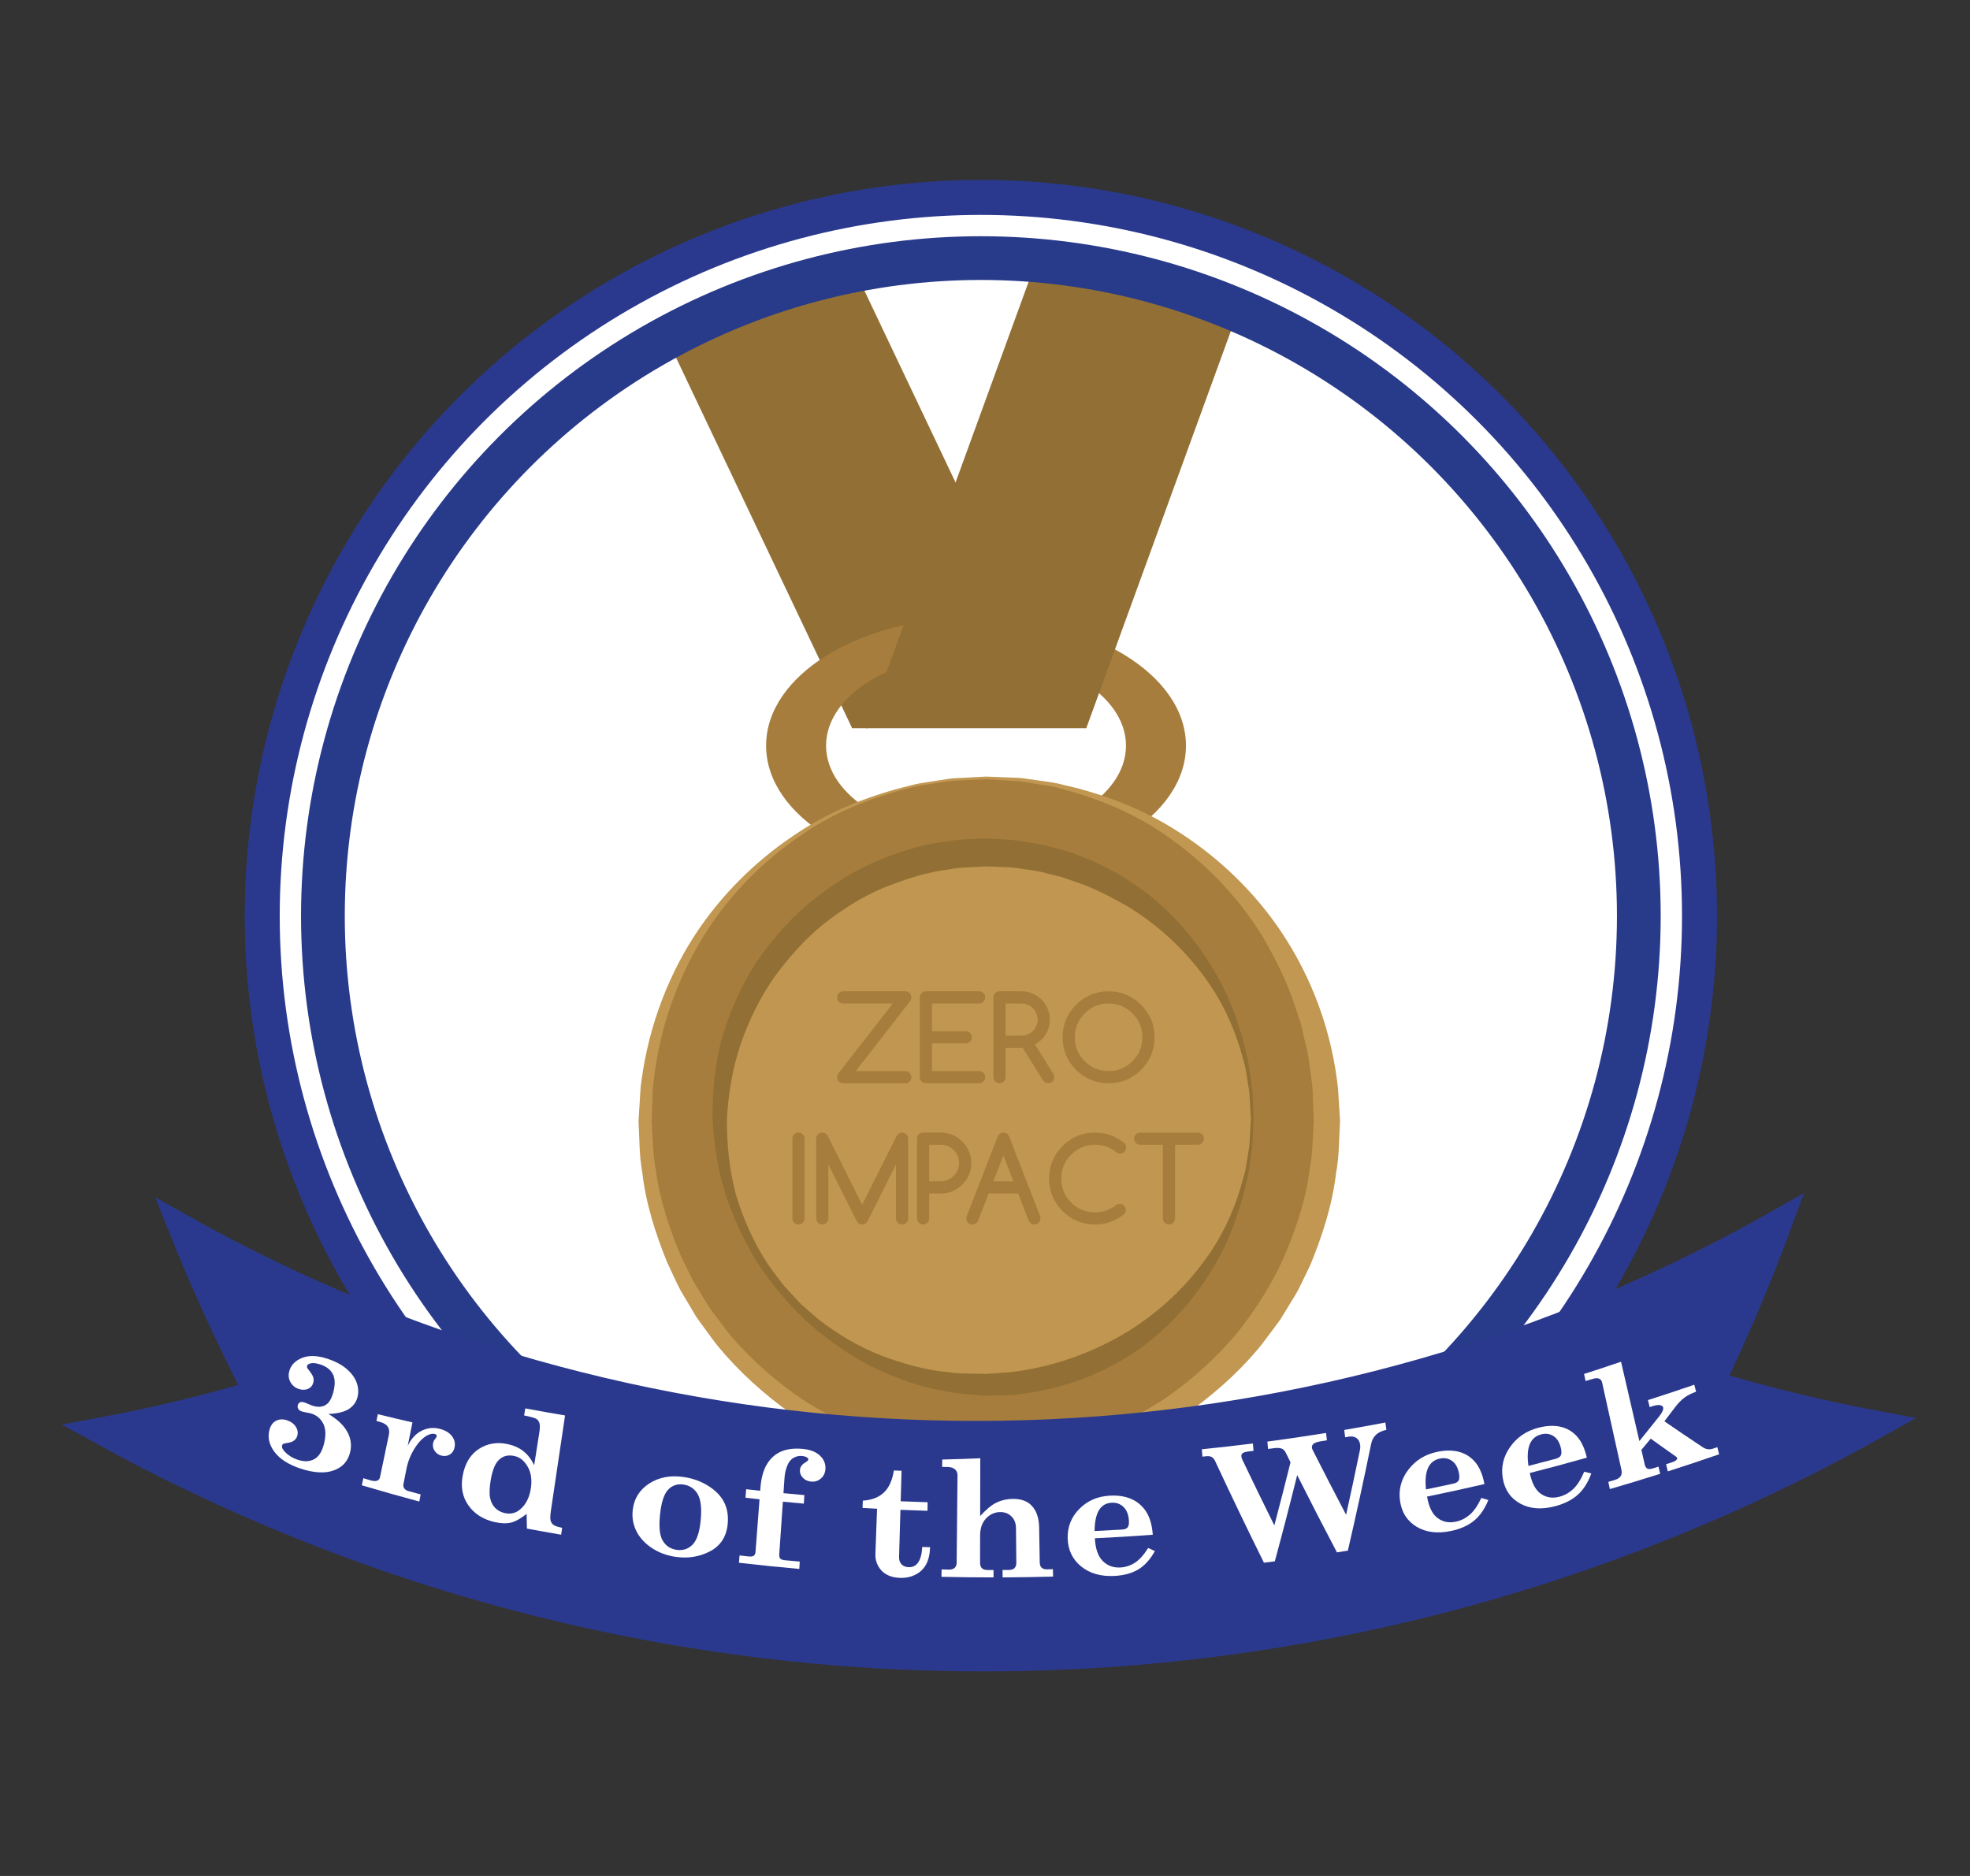 <?xml version="1.0" encoding="utf-8"?>
<!-- Generator: Adobe Illustrator 16.0.4, SVG Export Plug-In . SVG Version: 6.00 Build 0)  -->
<!DOCTYPE svg PUBLIC "-//W3C//DTD SVG 1.1//EN" "http://www.w3.org/Graphics/SVG/1.1/DTD/svg11.dtd">
<svg version="1.1" id="Livello_1" xmlns="http://www.w3.org/2000/svg" xmlns:xlink="http://www.w3.org/1999/xlink" x="0px" y="0px"
	 width="225.205px" height="214.48px" viewBox="0 0 225.205 214.48" enable-background="new 0 0 225.205 214.48"
	 xml:space="preserve">
<rect x="0" y="0" width="225.205" height="214.48" fill="#333333" stroke="none"/>
<circle fill="#FFFFFF" stroke="#2A398D" stroke-width="4" stroke-miterlimit="10" cx="112.13" cy="104.723" r="82.153"/>
<path fill="#926F34" d="M98.593,32.76c-7.637,1.504-14.855,4.161-21.472,7.785l20.294,42.714h1.809l10.134-27.842L98.593,32.76z"/>
<polygon fill="none" points="109.357,54.832 99.224,82.674 122.584,82.674 "/>
<path fill="#A67D3C" d="M111.577,95.731c-9.469,0-17.142-4.691-17.142-10.481s7.673-10.481,17.142-10.481
	s17.142,4.691,17.142,10.481S121.046,95.731,111.577,95.731z M111.577,70.575c-13.251,0-23.999,6.572-23.999,14.675
	c0,8.104,10.748,14.675,23.999,14.675c13.252,0,23.999-6.571,23.999-14.675C135.576,77.147,124.829,70.575,111.577,70.575z"/>
<g>
	<path fill="#A67D3C" d="M112.716,88.938c-21.521,0-38.973,17.571-38.973,39.238s17.452,39.238,38.973,39.238
		c21.52,0,38.974-17.571,38.974-39.238S134.235,88.938,112.716,88.938z M112.716,156.204c-15.377,0-27.838-12.549-27.838-28.028
		c0-15.481,12.461-28.028,27.838-28.028s27.838,12.547,27.838,28.028C140.554,143.655,128.093,156.204,112.716,156.204z"/>
	<g>
		<path fill="#C19751" d="M112.724,89.087c0,0-0.958,0.046-2.756,0.132c-0.447,0.034-0.955,0.019-1.499,0.1
			c-0.544,0.082-1.137,0.172-1.779,0.269c-0.639,0.109-1.336,0.175-2.062,0.338c-0.721,0.188-1.487,0.389-2.297,0.601
			c-3.197,0.929-7.064,2.378-10.887,5.059c-3.833,2.615-7.735,6.273-10.794,11.092c-3.037,4.809-5.27,10.696-5.952,17.149
			c-0.114,0.802-0.083,1.623-0.133,2.441c-0.007,0.808-0.116,1.671-0.041,2.446c0.118,1.681,0.118,3.432,0.46,5.061
			c0.417,3.328,1.525,6.682,2.893,9.9c0.385,0.791,0.772,1.584,1.161,2.381c0.388,0.797,0.909,1.525,1.358,2.295l0.701,1.143
			c0.25,0.371,0.535,0.72,0.801,1.081c0.55,0.71,1.064,1.451,1.645,2.143c2.35,2.752,5.115,5.176,8.148,7.256
			c3.085,2.013,6.478,3.558,10.016,4.677c3.543,1.044,7.349,1.504,10.947,1.567c3.927-0.134,7.438-0.652,11.013-1.75
			c3.501-1.175,6.84-2.767,9.859-4.811c2.97-2.11,5.65-4.557,7.934-7.294c2.196-2.8,4.107-5.78,5.459-8.967
			c1.332-3.176,2.406-6.438,2.808-9.749c0.333-1.637,0.318-3.293,0.431-4.917l0.03-0.536l-0.023-0.631l-0.047-1.257
			c-0.049-0.823-0.021-1.692-0.133-2.461c-0.108-0.772-0.215-1.539-0.322-2.3c-0.059-0.381-0.088-0.762-0.17-1.141l-0.269-1.132
			c-0.174-0.754-0.348-1.502-0.52-2.244c-0.22-0.729-0.482-1.439-0.717-2.152c-0.94-2.855-2.279-5.455-3.696-7.875
			c-2.954-4.782-6.746-8.462-10.497-11.125c-3.742-2.726-7.563-4.231-10.733-5.207c-0.804-0.224-1.565-0.435-2.281-0.634
			c-0.722-0.174-1.417-0.248-2.055-0.365c-0.64-0.105-1.232-0.203-1.775-0.293c-0.543-0.089-1.046-0.079-1.491-0.119
			c-1.789-0.11-2.743-0.169-2.743-0.169L112.724,89.087z M112.716,88.787c0,0,0.963,0.039,2.768,0.111
			c0.451,0.031,0.959,0.011,1.509,0.089c0.55,0.079,1.151,0.165,1.8,0.257c0.646,0.105,1.353,0.166,2.087,0.326
			c0.732,0.176,1.51,0.363,2.332,0.561c3.247,0.881,7.197,2.239,11.215,4.791c4.011,2.518,8.173,6.098,11.581,10.941
			c3.39,4.857,5.975,10.864,6.858,17.789c0.139,0.86,0.128,1.662,0.201,2.504l0.079,1.255l0.04,0.631
			c-0.001-0.041,0.007,0.144,0.004,0.155l-0.003,0.082l-0.008,0.164l-0.015,0.328c-0.101,1.752-0.083,3.538-0.422,5.31
			c-0.414,3.579-1.538,7.121-2.96,10.571c-0.408,0.842-0.817,1.687-1.228,2.535c-0.413,0.848-0.96,1.625-1.438,2.444l-0.745,1.217
			c-0.265,0.396-0.565,0.767-0.848,1.152c-0.582,0.757-1.131,1.546-1.747,2.282c-2.487,2.938-5.44,5.51-8.672,7.717
			c-3.286,2.139-6.9,3.782-10.671,4.965c-3.762,1.106-7.907,1.605-11.655,1.647l-3.022-0.169c-0.99-0.018-1.964-0.195-2.938-0.354
			l-1.461-0.236l-0.73-0.119l-0.715-0.189l-2.854-0.762c-3.734-1.237-7.294-2.927-10.515-5.098
			c-3.168-2.237-6.036-4.831-8.458-7.755c-0.599-0.734-1.13-1.52-1.694-2.272c-0.273-0.383-0.565-0.752-0.821-1.145l-0.718-1.208
			c-0.46-0.813-0.991-1.584-1.386-2.423c-0.395-0.84-0.787-1.676-1.178-2.508c-1.386-3.407-2.476-6.856-2.874-10.419
			c-0.331-1.781-0.298-3.471-0.394-5.166c-0.006-0.229-0.023-0.384-0.022-0.672l0.04-0.643l0.08-1.279
			c0.071-0.847,0.064-1.696,0.201-2.524c0.87-6.665,3.318-12.68,6.6-17.481c3.302-4.809,7.353-8.411,11.282-10.976
			c3.938-2.598,7.841-4.012,11.062-4.94c0.816-0.209,1.588-0.407,2.315-0.594c0.73-0.17,1.435-0.24,2.08-0.354
			c0.648-0.102,1.247-0.195,1.796-0.281s1.053-0.072,1.501-0.109c1.796-0.097,2.754-0.147,2.754-0.147L112.716,88.787z"/>
		<path fill="#C19751" d="M112.708,156.354c0,0-0.684-0.037-1.967-0.107c-0.321-0.027-0.68-0.018-1.073-0.079
			c-0.393-0.062-0.822-0.13-1.286-0.202c-0.461-0.082-0.966-0.134-1.488-0.255c-0.52-0.134-1.072-0.274-1.656-0.424
			c-2.305-0.663-5.098-1.667-7.928-3.511c-2.821-1.825-5.736-4.39-8.129-7.824c-2.379-3.43-4.158-7.744-4.806-12.535
			c-0.101-0.596-0.099-1.206-0.153-1.815c-0.021-0.623-0.127-1.199-0.078-1.873c0.065-1.214,0.037-2.412,0.271-3.706
			c0.281-2.578,1.057-5.057,2.049-7.517c1.026-2.449,2.479-4.745,4.159-6.899c1.74-2.114,3.804-3.991,6.086-5.611
			c2.32-1.573,4.887-2.801,7.583-3.701c1.371-0.371,2.739-0.781,4.159-0.955c0.704-0.117,1.408-0.246,2.123-0.262l2.201-0.127
			c2.651,0.018,5.703,0.37,8.417,1.161c2.732,0.845,5.354,2.026,7.739,3.567c2.346,1.59,4.495,3.444,6.3,5.573
			c1.75,2.165,3.277,4.484,4.367,6.976c1.028,2.503,1.838,5.073,2.135,7.668c0.243,1.285,0.229,2.579,0.3,3.849l0.01,0.238
			l0.005,0.119l0.003,0.06l-0.004,0.133l-0.031,0.449l-0.061,0.896c-0.055,0.604-0.05,1.168-0.152,1.795
			c-0.661,5.051-2.576,9.358-5.063,12.844c-2.499,3.469-5.524,6.013-8.426,7.789c-2.91,1.798-5.75,2.747-8.081,3.362
			c-0.59,0.138-1.147,0.268-1.673,0.39c-0.526,0.112-1.032,0.154-1.496,0.228c-0.465,0.064-0.895,0.124-1.289,0.178
			c-0.394,0.055-0.758,0.039-1.081,0.06c-1.292,0.046-1.98,0.071-1.98,0.071L112.708,156.354z M112.716,156.054
			c0,0,0.68-0.044,1.956-0.129c0.317-0.029,0.676-0.024,1.063-0.089c0.386-0.065,0.809-0.137,1.265-0.215
			c0.454-0.085,0.949-0.141,1.463-0.266c0.509-0.146,1.05-0.301,1.622-0.464c2.254-0.71,4.965-1.806,7.599-3.778
			c2.642-1.923,5.298-4.565,7.343-7.974c0.982-1.723,1.897-3.571,2.543-5.59c0.161-0.504,0.341-1.006,0.491-1.521
			c0.116-0.524,0.233-1.053,0.351-1.585c0.296-1.063,0.337-2.124,0.514-3.201c0.076-0.537,0.054-1.167,0.086-1.752l0.029-0.898
			l0.014-0.451c0.002-0.086,0,0.054-0.001,0.02l-0.003-0.053l-0.006-0.107l-0.012-0.214c-0.082-1.143-0.072-2.307-0.309-3.457
			c-0.285-2.327-1.045-4.617-1.983-6.848c-0.945-2.24-2.282-4.338-3.82-6.31c-1.603-1.927-3.478-3.657-5.562-5.149
			c-2.119-1.447-4.464-2.576-6.927-3.414c-2.526-0.782-4.944-1.154-7.775-1.264c-2.502,0.038-5.214,0.353-7.709,1.081
			c-2.5,0.782-4.899,1.865-7.083,3.28c-2.148,1.463-4.108,3.17-5.776,5.111c-1.608,1.982-3.019,4.104-4.029,6.386
			c-0.974,2.273-1.768,4.655-2.068,6.999c-0.246,1.142-0.25,2.401-0.338,3.6c-0.055,0.534,0.019,1.157,0.021,1.727
			c0.032,0.58,0.007,1.163,0.085,1.732c0.46,4.579,2.024,8.768,4.157,12.203c2.15,3.443,4.917,6.064,7.641,7.94
			c2.714,1.926,5.472,2.967,7.752,3.63c0.578,0.15,1.124,0.294,1.639,0.429c0.518,0.116,1.015,0.162,1.47,0.239
			c0.458,0.068,0.88,0.132,1.268,0.189s0.751,0.046,1.07,0.07c1.284,0.06,1.969,0.092,1.969,0.092L112.716,156.054z"/>
	</g>
</g>
<g>
	<circle fill="#C19650" cx="112.716" cy="127.896" r="30.438"/>
	<path fill="#926F34" d="M143.303,127.903c0,0-0.032,0.746-0.092,2.146c-0.024,0.35-0.011,0.74-0.071,1.17
		c-0.062,0.43-0.13,0.898-0.203,1.404c-0.085,0.505-0.129,1.058-0.238,1.634c-0.132,0.571-0.271,1.179-0.419,1.821
		c-0.667,2.537-1.647,5.644-3.576,8.839c-1.901,3.182-4.622,6.55-8.418,9.273c-3.785,2.71-8.647,4.661-13.977,5.24
		c-0.664,0.091-1.341,0.064-2.017,0.102l-1.019,0.031l-0.511,0.016l-0.126-0.001l-0.062-0.005l-0.123-0.009l-0.246-0.017
		c-1.32-0.122-2.617-0.159-4.045-0.479c-2.826-0.438-5.488-1.411-8.101-2.623c-2.607-1.233-4.982-2.953-7.234-4.821
		c-2.196-1.951-4.152-4.189-5.845-6.649c-1.65-2.491-2.947-5.229-3.928-8.096c-0.95-2.903-1.439-5.879-1.594-9.028
		c-0.038-2.92,0.264-6.143,1.056-9.107c0.878-2.957,2.109-5.811,3.749-8.411c1.688-2.562,3.699-4.886,5.98-6.867
		c2.325-1.917,4.822-3.603,7.515-4.807c2.687-1.188,5.481-2.084,8.301-2.431c1.396-0.273,2.805-0.275,4.188-0.354l0.259-0.01
		l0.13-0.005l0.064-0.003l0.144,0.005l0.491,0.029l0.977,0.06c0.659,0.056,1.271,0.044,1.958,0.154
		c1.354,0.24,2.746,0.363,3.985,0.758c0.632,0.169,1.26,0.338,1.882,0.505c0.609,0.209,1.2,0.459,1.791,0.685
		c1.199,0.415,2.285,1.034,3.375,1.579c0.556,0.252,1.046,0.61,1.548,0.934c0.498,0.328,0.99,0.653,1.478,0.975
		c3.789,2.753,6.504,6.129,8.401,9.318c1.927,3.201,2.909,6.31,3.571,8.851c0.146,0.643,0.286,1.251,0.416,1.823
		c0.109,0.575,0.151,1.126,0.235,1.63c0.072,0.506,0.138,0.974,0.199,1.402c0.058,0.429,0.044,0.824,0.068,1.176
		c0.056,1.406,0.086,2.156,0.086,2.156V127.903z M143.003,127.896c0,0-0.045-0.741-0.13-2.133c-0.03-0.347-0.024-0.737-0.091-1.159
		c-0.069-0.423-0.145-0.883-0.226-1.381c-0.086-0.497-0.155-1.036-0.296-1.596c-0.159-0.555-0.328-1.145-0.507-1.769
		c-0.761-2.462-1.998-5.404-4.147-8.264c-2.104-2.874-5.013-5.709-8.684-7.956c-1.869-1.06-3.839-2.12-6.028-2.838
		c-0.543-0.185-1.092-0.37-1.645-0.558c-0.566-0.138-1.138-0.278-1.713-0.419c-1.153-0.344-2.307-0.396-3.479-0.6
		c-0.583-0.091-1.271-0.069-1.908-0.11l-0.978-0.039l-0.491-0.02c0.016,0.001-0.123-0.005,0.021,0.001l-0.059,0.004l-0.117,0.008
		l-0.233,0.015c-1.245,0.086-2.516,0.063-3.772,0.315c-2.542,0.298-5.042,1.12-7.502,2.101c-2.459,1.022-4.755,2.495-6.918,4.181
		c-2.129,1.744-3.989,3.838-5.638,6.116c-1.606,2.315-2.857,4.892-3.799,7.599c-0.915,2.749-1.387,5.487-1.565,8.54
		c-0.015,2.824,0.267,5.811,1.024,8.621c0.838,2.796,2.023,5.489,3.618,7.913c0.395,0.607,0.85,1.171,1.281,1.748
		c0.223,0.283,0.425,0.584,0.664,0.852l0.731,0.792c0.502,0.512,0.938,1.087,1.488,1.543l1.608,1.399
		c2.237,1.736,4.655,3.175,7.2,4.167c2.533,0.958,5.167,1.703,7.702,1.909c1.224,0.207,2.606,0.148,3.914,0.192l0.247,0.008
		l0.124,0.004l0.062,0.002c0.035,0.002-0.08-0.005-0.003-0.005l0.471-0.033l0.937-0.067c0.621-0.06,1.243-0.053,1.848-0.162
		c4.879-0.64,9.273-2.364,12.947-4.605c3.664-2.276,6.569-5.118,8.668-8c2.148-2.864,3.387-5.809,4.144-8.274
		c0.178-0.624,0.346-1.214,0.504-1.77c0.14-0.56,0.208-1.097,0.292-1.593c0.08-0.497,0.154-0.957,0.222-1.378
		c0.065-0.422,0.059-0.818,0.088-1.166c0.081-1.397,0.124-2.144,0.124-2.144V127.896z"/>
</g>
<path fill="#926F34" d="M118.062,30.911l-8.705,23.921L99.224,82.674l-0.214,0.585h25.169l17.136-47.076
	C134.056,33.257,126.237,31.432,118.062,30.911z"/>
<circle fill="none" stroke="#283A8A" stroke-width="5" stroke-miterlimit="10" cx="112.13" cy="104.724" r="75.216"/>
<g>
	<g>
		<path fill="#2A398D" stroke="#2A398D" stroke-width="3" stroke-miterlimit="10" d="M214.711,162.837
			c-6.562-1.224-12.94-2.78-19.114-4.636c2.933-6.104,5.539-12.271,7.817-18.473c-51.883,29.431-114.491,32.079-168.395,7.787
			c-4.848-2.195-9.625-4.608-14.315-7.239c2.547,6.378,5.444,12.724,8.695,19c-5.811,1.722-11.799,3.167-17.945,4.31
			C74.696,198.511,151.615,198.275,214.711,162.837L214.711,162.837L214.711,162.837z"/>
	</g>
</g>
<g>
	<g>
		<path fill="#FFFFFF" d="M37.541,161.66c1.011,0.599,1.725,1.263,2.14,2.004c0.415,0.741,0.537,1.507,0.361,2.303
			c-0.231,1.043-0.844,1.758-1.85,2.133c-1.002,0.376-2.283,0.314-3.828-0.193c-1.373-0.45-2.367-1.089-2.979-1.898
			c-0.611-0.811-0.805-1.648-0.587-2.507c0.132-0.521,0.387-0.877,0.764-1.067c0.377-0.191,0.802-0.204,1.275-0.044
			c0.427,0.145,0.748,0.38,0.964,0.706c0.216,0.328,0.282,0.666,0.196,1.018c-0.117,0.478-0.49,0.766-1.125,0.854
			c-0.27,0.04-0.437,0.077-0.499,0.116c-0.063,0.037-0.105,0.101-0.127,0.186c-0.051,0.205,0.058,0.451,0.327,0.728
			c0.395,0.406,0.882,0.709,1.461,0.898c0.744,0.245,1.382,0.216,1.912-0.084c0.531-0.301,0.902-0.913,1.116-1.838
			c0.211-0.911,0.173-1.65-0.113-2.214c-0.288-0.562-0.73-0.942-1.331-1.14c-0.144-0.048-0.338-0.088-0.582-0.127
			c-0.237-0.04-0.415-0.082-0.532-0.121c-0.183-0.06-0.316-0.152-0.398-0.277c-0.082-0.124-0.104-0.266-0.064-0.427
			c0.044-0.179,0.132-0.294,0.265-0.346c0.132-0.052,0.312-0.041,0.541,0.036c0.091,0.03,0.219,0.079,0.384,0.154
			c0.202,0.094,0.369,0.159,0.5,0.203c0.586,0.191,1.088,0.163,1.504-0.089c0.409-0.246,0.709-0.781,0.904-1.607
			c0.194-0.826,0.155-1.48-0.117-1.965c-0.272-0.486-0.734-0.833-1.388-1.049c-0.45-0.147-0.807-0.197-1.074-0.142
			c-0.267,0.055-0.419,0.155-0.457,0.306c-0.019,0.073-0.017,0.14,0.004,0.192c0.022,0.054,0.096,0.161,0.224,0.322
			c0.255,0.321,0.411,0.579,0.473,0.77c0.062,0.191,0.066,0.394,0.014,0.606c-0.084,0.344-0.284,0.588-0.603,0.726
			c-0.318,0.141-0.675,0.146-1.071,0.013c-0.414-0.139-0.727-0.397-0.938-0.772c-0.211-0.374-0.26-0.783-0.147-1.225
			c0.161-0.63,0.567-1.106,1.213-1.436c0.833-0.434,1.885-0.438,3.165-0.02c0.857,0.28,1.566,0.65,2.129,1.115
			c0.562,0.467,0.954,0.978,1.174,1.538c0.22,0.559,0.27,1.113,0.145,1.663c-0.134,0.597-0.461,1.068-0.983,1.414
			C39.384,161.423,38.596,161.618,37.541,161.66z"/>
		<path fill="#FFFFFF" d="M48.09,170.857c-0.052,0.272-0.105,0.544-0.157,0.816c-2.194-0.588-4.385-1.21-6.572-1.858
			c0.058-0.27,0.116-0.539,0.173-0.811c0.271,0.08,0.542,0.161,0.812,0.239c0.333,0.098,0.589,0.113,0.767,0.043
			c0.177-0.067,0.285-0.197,0.326-0.39c0.335-1.612,0.673-3.222,1.012-4.834c0.082-0.391,0.042-0.703-0.119-0.941
			c-0.162-0.236-0.421-0.408-0.781-0.514c-0.173-0.052-0.347-0.103-0.52-0.154c0.056-0.256,0.111-0.51,0.167-0.766
			c1.316,0.325,2.634,0.637,3.953,0.938c-0.181,0.89-0.363,1.778-0.542,2.668c0.412-0.828,0.95-1.401,1.616-1.725
			c0.664-0.325,1.352-0.391,2.065-0.203c0.607,0.16,1.061,0.43,1.36,0.812c0.299,0.38,0.407,0.8,0.322,1.257
			c-0.073,0.392-0.256,0.679-0.548,0.858c-0.293,0.18-0.617,0.222-0.974,0.129c-0.317-0.082-0.57-0.261-0.756-0.531
			c-0.187-0.271-0.249-0.57-0.185-0.896c0.036-0.182,0.126-0.358,0.271-0.527c0.079-0.098,0.123-0.166,0.132-0.214
			c0.015-0.082,0.006-0.148-0.029-0.198c-0.036-0.049-0.099-0.087-0.19-0.109c-0.234-0.063-0.516-0.008-0.846,0.161
			c-0.505,0.265-0.986,0.756-1.441,1.476c-0.456,0.722-0.767,1.489-0.931,2.307c-0.118,0.589-0.236,1.179-0.353,1.767
			c-0.041,0.204-0.009,0.378,0.096,0.521c0.106,0.142,0.273,0.245,0.5,0.307C47.173,170.611,47.632,170.734,48.09,170.857z"/>
		<path fill="#FFFFFF" d="M60.049,161.023c1.514,0.283,3.031,0.553,4.547,0.808c-0.544,3.622-1.083,7.243-1.615,10.865
			c-0.082,0.557-0.095,0.94-0.038,1.15c0.056,0.208,0.165,0.376,0.327,0.496c0.163,0.122,0.495,0.231,0.993,0.333
			c-0.038,0.264-0.075,0.528-0.112,0.791c-1.306-0.225-2.611-0.459-3.916-0.703c-0.012-0.559-0.023-1.116-0.034-1.675
			c-0.696,0.548-1.306,0.884-1.823,1c-0.518,0.117-1.138,0.091-1.86-0.075c-1.295-0.301-2.286-0.935-2.965-1.891
			c-0.68-0.957-0.898-2.086-0.664-3.382c0.258-1.432,0.887-2.46,1.878-3.095c0.991-0.634,2.105-0.805,3.351-0.52
			c0.669,0.154,1.243,0.417,1.723,0.797c0.482,0.38,0.888,0.909,1.225,1.593c0.197-1.259,0.396-2.519,0.594-3.774
			c0.071-0.449,0.077-0.78,0.016-0.995c-0.062-0.215-0.161-0.375-0.302-0.482c-0.141-0.106-0.449-0.212-0.923-0.317
			c-0.179-0.039-0.357-0.076-0.537-0.119C59.96,161.56,60.004,161.293,60.049,161.023z M58.827,166.472
			c-0.764-0.174-1.383-0.005-1.861,0.507c-0.393,0.416-0.682,1.156-0.863,2.22c-0.151,0.89-0.176,1.573-0.076,2.054
			c0.099,0.479,0.294,0.862,0.583,1.154c0.291,0.292,0.643,0.482,1.061,0.578c0.685,0.158,1.277,0.021,1.774-0.398
			c0.664-0.549,1.075-1.355,1.238-2.404c0.151-0.978,0.034-1.804-0.351-2.481C59.947,167.019,59.447,166.611,58.827,166.472z"/>
		<path fill="#FFFFFF" d="M78.154,168.869c1.037,0.149,1.97,0.484,2.803,1.006c0.833,0.523,1.434,1.136,1.803,1.844
			c0.368,0.711,0.514,1.525,0.434,2.449c-0.127,1.475-0.789,2.537-1.996,3.18c-1.207,0.64-2.535,0.859-3.976,0.647
			c-1.019-0.149-1.93-0.49-2.73-1.026c-0.798-0.535-1.385-1.184-1.755-1.939c-0.372-0.756-0.504-1.565-0.402-2.424
			c0.154-1.292,0.79-2.288,1.896-3.002C75.335,168.893,76.639,168.648,78.154,168.869z M78.124,169.729
			c-0.688-0.1-1.266,0.092-1.734,0.576c-0.468,0.482-0.779,1.412-0.929,2.786c-0.158,1.427-0.06,2.44,0.295,3.044
			c0.354,0.603,0.885,0.959,1.59,1.06c0.718,0.104,1.326-0.091,1.82-0.587c0.493-0.497,0.804-1.427,0.934-2.792
			c0.134-1.401,0.014-2.405-0.357-3.018C79.373,170.188,78.833,169.83,78.124,169.729z"/>
		<path fill="#FFFFFF" d="M89.563,170.716c0.797,0.079,1.594,0.151,2.391,0.22c-0.021,0.323-0.041,0.65-0.061,0.976
			c-0.799-0.069-1.599-0.143-2.398-0.222c-0.137,2.001-0.275,4.004-0.411,6.004c-0.016,0.232,0.023,0.403,0.12,0.503
			c0.095,0.101,0.276,0.163,0.54,0.188c0.56,0.054,1.121,0.103,1.681,0.153c-0.017,0.278-0.034,0.559-0.051,0.84
			c-2.301-0.205-4.601-0.437-6.899-0.706c0.022-0.279,0.045-0.559,0.068-0.837c0.329,0.038,0.658,0.077,0.987,0.112
			c0.298,0.035,0.508,0.01,0.631-0.075c0.123-0.082,0.192-0.237,0.208-0.458c0.152-1.998,0.306-4,0.459-5.997
			c-0.536-0.059-1.071-0.117-1.606-0.179c0.026-0.324,0.053-0.646,0.08-0.973c0.534,0.062,1.068,0.121,1.602,0.178
			c0.009-0.111,0.018-0.228,0.026-0.341c0.087-1.126,0.339-2.03,0.751-2.708c0.413-0.679,0.955-1.157,1.624-1.442
			c0.669-0.285,1.474-0.384,2.415-0.3c0.875,0.075,1.542,0.33,2.001,0.759c0.458,0.429,0.672,0.935,0.641,1.519
			c-0.026,0.463-0.197,0.836-0.514,1.107c-0.318,0.275-0.685,0.393-1.102,0.359c-0.39-0.032-0.71-0.178-0.959-0.432
			c-0.25-0.256-0.363-0.556-0.34-0.9c0.022-0.354,0.24-0.649,0.651-0.88c0.198-0.114,0.301-0.225,0.306-0.319
			c0.005-0.084-0.039-0.155-0.135-0.222c-0.145-0.097-0.342-0.155-0.591-0.179c-0.329-0.029-0.638,0.037-0.929,0.197
			c-0.291,0.159-0.515,0.404-0.669,0.727c-0.223,0.483-0.357,1.002-0.396,1.56C89.645,169.539,89.604,170.125,89.563,170.716z"/>
		<path fill="#FFFFFF" d="M102.185,168.119c0.293,0.013,0.586,0.024,0.879,0.037c-0.034,1.16-0.067,2.324-0.101,3.488
			c1.027,0.043,2.054,0.078,3.082,0.108c-0.006,0.325-0.013,0.652-0.02,0.979c-1.03-0.031-2.061-0.066-3.091-0.11
			c-0.052,1.797-0.104,3.593-0.155,5.389c-0.011,0.358,0.084,0.639,0.283,0.843c0.198,0.204,0.466,0.312,0.801,0.325
			c0.955,0.038,1.478-0.738,1.564-2.311c0.301,0.01,0.602,0.019,0.902,0.027c-0.036,0.837-0.197,1.509-0.485,2.012
			c-0.29,0.504-0.698,0.886-1.225,1.144c-0.528,0.26-1.12,0.378-1.775,0.349c-0.572-0.024-1.066-0.149-1.479-0.375
			c-0.413-0.226-0.735-0.549-0.969-0.969c-0.235-0.421-0.341-0.87-0.324-1.347c0.063-1.738,0.127-3.475,0.191-5.213
			c-0.553-0.029-1.107-0.06-1.66-0.093c0.011-0.277,0.023-0.555,0.034-0.833c1.019-0.061,1.823-0.372,2.409-0.931
			C101.631,170.083,102.011,169.241,102.185,168.119z"/>
		<path fill="#FFFFFF" d="M107.716,166.871c1.45-0.035,2.899-0.082,4.347-0.145c-0.004,2.202-0.008,4.404-0.013,6.605
			c0.677-0.745,1.294-1.259,1.859-1.535s1.181-0.418,1.853-0.427c0.931-0.01,1.643,0.234,2.144,0.741
			c0.568,0.581,0.865,1.413,0.884,2.496c0.024,1.343,0.048,2.687,0.071,4.031c0.005,0.278,0.08,0.479,0.224,0.607
			c0.144,0.128,0.352,0.188,0.622,0.18c0.22-0.005,0.439-0.011,0.659-0.017c0.006,0.28,0.012,0.563,0.018,0.845
			c-1.923,0.053-3.846,0.084-5.769,0.094c-0.001-0.28-0.003-0.562-0.005-0.846c0.208,0,0.416-0.001,0.623-0.003
			c0.346-0.002,0.581-0.062,0.702-0.178c0.168-0.153,0.251-0.365,0.248-0.639c-0.013-1.318-0.026-2.64-0.039-3.957
			c-0.005-0.567-0.18-1.021-0.52-1.352s-0.764-0.497-1.271-0.494c-0.626,0.002-1.167,0.243-1.621,0.719
			c-0.456,0.476-0.685,1.125-0.687,1.947c-0.002,1.05-0.004,2.1-0.006,3.148c-0.001,0.274,0.071,0.477,0.218,0.61
			c0.146,0.135,0.354,0.199,0.627,0.201c0.231-0.001,0.462-0.001,0.694,0c0,0.281,0.001,0.563,0.002,0.845
			c-1.984-0.001-3.968-0.021-5.953-0.067c0.004-0.282,0.009-0.563,0.013-0.844c0.275,0.005,0.551,0.012,0.826,0.018
			c0.292,0.006,0.515-0.058,0.665-0.196c0.152-0.138,0.229-0.334,0.231-0.595c0.032-3.327,0.065-6.656,0.098-9.984
			c0.003-0.291-0.095-0.521-0.294-0.691c-0.2-0.167-0.466-0.256-0.801-0.264c-0.22-0.003-0.44-0.009-0.661-0.012
			C107.707,167.434,107.712,167.152,107.716,166.871z"/>
		<path fill="#FFFFFF" d="M131.784,175.468c-2.208,0.165-4.416,0.302-6.624,0.406c0.063,1.191,0.364,2.058,0.903,2.598
			c0.54,0.539,1.219,0.787,2.034,0.74c0.584-0.035,1.13-0.216,1.638-0.54c0.508-0.325,1.016-0.889,1.522-1.689
			c0.254,0.119,0.508,0.237,0.763,0.355c-0.524,0.949-1.151,1.648-1.877,2.086c-0.726,0.441-1.629,0.692-2.707,0.753
			c-1.569,0.088-2.855-0.28-3.846-1.087c-0.991-0.808-1.5-1.881-1.535-3.204c-0.036-1.326,0.415-2.449,1.339-3.38
			c0.926-0.928,2.074-1.428,3.455-1.504c0.956-0.057,1.786,0.074,2.49,0.383c0.707,0.314,1.269,0.797,1.691,1.455
			C131.451,173.499,131.703,174.376,131.784,175.468z M125.129,175.047c1.049-0.05,2.097-0.107,3.146-0.171
			c0.295-0.019,0.503-0.097,0.624-0.238c0.122-0.141,0.174-0.386,0.157-0.738c-0.034-0.702-0.237-1.232-0.607-1.596
			s-0.826-0.528-1.371-0.497c-0.644,0.036-1.126,0.324-1.448,0.861C125.306,173.205,125.139,173.998,125.129,175.047z"/>
		<path fill="#FFFFFF" d="M137.391,165.697c1.946-0.197,3.89-0.418,5.833-0.662c0.026,0.279,0.053,0.561,0.079,0.841
			c-0.184,0.023-0.366,0.046-0.55,0.068c-0.347,0.043-0.578,0.108-0.692,0.198c-0.115,0.089-0.165,0.212-0.151,0.362
			c0.009,0.108,0.043,0.229,0.102,0.363c1.201,2.52,2.424,5.03,3.667,7.535c0.636-2.404,1.253-4.81,1.851-7.218
			c-0.186-0.37-0.371-0.74-0.555-1.111c-0.118-0.229-0.263-0.376-0.435-0.445c-0.228-0.089-0.518-0.11-0.872-0.062
			c-0.235,0.032-0.47,0.063-0.706,0.095c-0.027-0.279-0.055-0.561-0.083-0.84c2.239-0.3,4.476-0.628,6.71-0.989
			c0.034,0.279,0.068,0.561,0.101,0.84c-0.207,0.034-0.413,0.066-0.62,0.1c-0.452,0.072-0.752,0.168-0.901,0.288
			c-0.15,0.12-0.214,0.273-0.193,0.463c0.009,0.079,0.035,0.159,0.078,0.245c1.256,2.481,2.533,4.954,3.829,7.419
			c0.543-2.45,1.066-4.899,1.57-7.354c0.051-0.224,0.063-0.438,0.038-0.633c-0.048-0.368-0.191-0.632-0.43-0.793
			c-0.239-0.16-0.529-0.21-0.875-0.151c-0.137,0.024-0.274,0.047-0.411,0.07c-0.036-0.279-0.071-0.559-0.106-0.838
			c1.569-0.268,3.135-0.551,4.701-0.849c0.04,0.278,0.079,0.56,0.119,0.837c-0.52,0.111-0.92,0.302-1.2,0.571
			c-0.281,0.269-0.465,0.63-0.552,1.075c-0.83,4.058-1.715,8.113-2.653,12.162c-0.417,0.067-0.833,0.133-1.25,0.2
			c-1.542-2.934-3.058-5.878-4.544-8.834c-0.816,3.29-1.669,6.576-2.558,9.858c-0.414,0.052-0.829,0.104-1.242,0.157
			c-1.906-3.847-3.763-7.712-5.569-11.595c-0.112-0.242-0.249-0.407-0.408-0.491c-0.159-0.083-0.356-0.113-0.592-0.089
			c-0.155,0.016-0.31,0.033-0.464,0.048C137.434,166.26,137.412,165.977,137.391,165.697z"/>
		<path fill="#FFFFFF" d="M169.697,169.675c-2.182,0.506-4.369,0.983-6.558,1.431c0.198,1.176,0.593,1.994,1.191,2.446
			c0.599,0.45,1.303,0.595,2.11,0.42c0.579-0.124,1.104-0.389,1.574-0.791c0.471-0.401,0.915-1.039,1.328-1.917
			c0.267,0.076,0.534,0.156,0.802,0.233c-0.417,1.026-0.964,1.817-1.639,2.368c-0.674,0.552-1.547,0.944-2.615,1.17
			c-1.555,0.33-2.876,0.164-3.954-0.485c-1.078-0.652-1.705-1.639-1.888-2.952c-0.185-1.314,0.138-2.502,0.954-3.571
			c0.817-1.067,1.904-1.742,3.271-2.032c0.947-0.2,1.788-0.202,2.525-0.004c0.739,0.201,1.355,0.595,1.851,1.186
			C169.142,167.765,169.494,168.599,169.697,169.675z M163.016,170.288c1.04-0.214,2.078-0.434,3.116-0.658
			c0.292-0.065,0.491-0.175,0.595-0.334s0.129-0.414,0.073-0.759c-0.112-0.693-0.375-1.19-0.786-1.494
			c-0.41-0.304-0.883-0.398-1.422-0.282c-0.637,0.136-1.085,0.496-1.346,1.081C162.984,168.428,162.908,169.242,163.016,170.288z"/>
		<path fill="#FFFFFF" d="M181.402,166.657c-2.17,0.615-4.343,1.198-6.521,1.755c0.24,1.166,0.666,1.965,1.281,2.387
			c0.616,0.424,1.327,0.532,2.13,0.317c0.576-0.153,1.092-0.443,1.549-0.869c0.457-0.423,0.879-1.086,1.262-1.982
			c0.271,0.064,0.541,0.131,0.812,0.194c-0.38,1.047-0.901,1.865-1.559,2.449c-0.656,0.584-1.517,1.02-2.579,1.299
			c-1.546,0.407-2.877,0.308-3.979-0.293c-1.103-0.6-1.766-1.556-1.996-2.859c-0.231-1.307,0.049-2.511,0.828-3.617
			c0.78-1.109,1.845-1.836,3.204-2.195c0.941-0.247,1.783-0.29,2.53-0.126c0.748,0.165,1.379,0.526,1.896,1.095
			C180.777,164.776,181.16,165.593,181.402,166.657z M174.729,167.599c1.034-0.262,2.066-0.534,3.099-0.81
			c0.29-0.078,0.485-0.199,0.584-0.363c0.1-0.166,0.114-0.42,0.046-0.764c-0.139-0.688-0.42-1.171-0.842-1.456
			c-0.421-0.281-0.9-0.354-1.436-0.212c-0.634,0.168-1.07,0.548-1.31,1.147C174.63,165.74,174.583,166.559,174.729,167.599z"/>
		<path fill="#FFFFFF" d="M181.084,157.087c1.413-0.452,2.822-0.92,4.229-1.398c0.705,3.023,1.404,6.048,2.097,9.071
			c0.763-0.938,1.518-1.882,2.268-2.828c0.354-0.456,0.505-0.794,0.453-1.008c-0.033-0.136-0.148-0.225-0.347-0.27
			c-0.2-0.044-0.493-0.005-0.882,0.119c-0.106,0.035-0.213,0.067-0.319,0.103c-0.063-0.268-0.127-0.535-0.191-0.802
			c1.77-0.565,3.536-1.15,5.297-1.758c0.068,0.267,0.137,0.532,0.204,0.798c-0.562,0.214-0.99,0.427-1.282,0.642
			c-0.4,0.297-0.759,0.66-1.078,1.082c-0.419,0.555-0.841,1.107-1.265,1.662c1.463,1.008,2.939,2.007,4.427,2.988
			c0.358,0.227,0.734,0.274,1.125,0.14c0.166-0.06,0.332-0.115,0.498-0.173c0.069,0.272,0.138,0.543,0.208,0.816
			c-1.952,0.676-3.908,1.328-5.868,1.956c-0.064-0.274-0.128-0.548-0.193-0.821c0.192-0.06,0.384-0.124,0.576-0.186
			c0.278-0.089,0.467-0.18,0.566-0.271c0.101-0.095,0.141-0.173,0.124-0.244c-0.015-0.064-0.063-0.122-0.149-0.179
			c-0.964-0.678-1.923-1.357-2.876-2.046c-0.353,0.431-0.708,0.859-1.065,1.287c0.125,0.547,0.25,1.095,0.375,1.644
			c0.06,0.259,0.161,0.425,0.306,0.497c0.145,0.069,0.354,0.064,0.626-0.022c0.216-0.067,0.433-0.135,0.649-0.203
			c0.063,0.273,0.127,0.547,0.19,0.82c-1.915,0.605-3.833,1.187-5.753,1.746c-0.059-0.275-0.117-0.55-0.176-0.826
			c0.237-0.067,0.474-0.138,0.71-0.207c0.341-0.102,0.574-0.245,0.699-0.438c0.125-0.19,0.157-0.433,0.091-0.729
			c-0.728-3.327-1.464-6.654-2.208-9.979c-0.05-0.224-0.164-0.373-0.343-0.445c-0.179-0.072-0.407-0.068-0.684,0.014
			c-0.289,0.084-0.575,0.169-0.863,0.254C181.201,157.625,181.142,157.356,181.084,157.087z"/>
	</g>
</g>
<g>
	<path fill="#A67D3C" d="M96.392,113.337h7.097c0.097,0,0.188,0.018,0.273,0.053s0.16,0.085,0.223,0.148
		c0.064,0.063,0.113,0.138,0.148,0.223c0.035,0.086,0.053,0.177,0.053,0.273c0,0.145-0.044,0.279-0.131,0.407l-6.236,8.017h5.67
		c0.197,0.004,0.363,0.074,0.496,0.21c0.134,0.136,0.201,0.301,0.201,0.493c0,0.193-0.067,0.355-0.201,0.489
		c-0.133,0.134-0.296,0.2-0.489,0.2h-7.104c-0.101,0-0.192-0.018-0.276-0.053c-0.083-0.035-0.157-0.084-0.22-0.147
		s-0.113-0.137-0.148-0.22c-0.035-0.084-0.052-0.176-0.052-0.276c0.004-0.167,0.052-0.312,0.145-0.434l6.223-7.99h-5.671
		c-0.188,0-0.352-0.067-0.489-0.203c-0.138-0.136-0.207-0.301-0.207-0.493c0-0.193,0.069-0.357,0.207-0.492
		C96.041,113.405,96.204,113.337,96.392,113.337z"/>
	<path fill="#A67D3C" d="M111.926,122.458c0.192,0,0.357,0.068,0.493,0.204s0.204,0.3,0.204,0.492s-0.068,0.357-0.204,0.493
		s-0.3,0.203-0.493,0.203h-6.078c-0.101,0-0.193-0.018-0.276-0.053c-0.083-0.035-0.156-0.084-0.22-0.147
		c-0.064-0.063-0.113-0.137-0.148-0.22c-0.035-0.084-0.053-0.176-0.053-0.276v-9.12c0-0.097,0.018-0.188,0.053-0.273
		c0.035-0.085,0.084-0.159,0.148-0.223c0.063-0.063,0.137-0.113,0.22-0.148c0.083-0.035,0.175-0.053,0.276-0.053h6.078
		c0.192,0,0.357,0.068,0.493,0.205c0.136,0.135,0.204,0.299,0.204,0.492c0,0.192-0.068,0.357-0.204,0.493s-0.3,0.203-0.493,0.203
		h-5.382v3.167h3.864c0.193,0,0.357,0.068,0.493,0.204s0.204,0.3,0.204,0.492s-0.068,0.358-0.204,0.493
		c-0.136,0.137-0.3,0.203-0.493,0.203h-3.864v3.168H111.926z"/>
	<path fill="#A67D3C" d="M113.556,123.154v-9.12c0-0.097,0.018-0.188,0.053-0.273c0.035-0.085,0.084-0.159,0.148-0.223
		c0.063-0.063,0.137-0.113,0.22-0.148c0.083-0.035,0.175-0.053,0.276-0.053h2.536c0.442,0,0.86,0.086,1.252,0.257
		s0.734,0.403,1.025,0.696c0.292,0.294,0.522,0.637,0.693,1.028c0.171,0.393,0.256,0.81,0.256,1.252c0,0.289-0.036,0.57-0.108,0.845
		c-0.072,0.273-0.18,0.532-0.322,0.775c-0.142,0.243-0.32,0.469-0.532,0.677s-0.458,0.392-0.739,0.549l2.096,3.357
		c0.075,0.122,0.112,0.249,0.112,0.381c0,0.101-0.018,0.192-0.053,0.276c-0.035,0.083-0.084,0.156-0.147,0.22
		c-0.064,0.063-0.138,0.112-0.224,0.147s-0.176,0.053-0.272,0.053c-0.246,0-0.445-0.113-0.598-0.342l-2.32-3.712h-1.958v3.357
		c0,0.192-0.068,0.357-0.204,0.493s-0.3,0.203-0.493,0.203c-0.193,0-0.357-0.067-0.493-0.203S113.556,123.347,113.556,123.154z
		 M114.949,114.73v3.674h1.84c0.254,0,0.493-0.048,0.716-0.145s0.417-0.229,0.582-0.398c0.165-0.169,0.294-0.363,0.391-0.585
		c0.096-0.221,0.145-0.457,0.145-0.706c0-0.255-0.048-0.492-0.145-0.716c-0.097-0.224-0.228-0.419-0.395-0.586
		c-0.167-0.166-0.361-0.298-0.584-0.394c-0.224-0.097-0.46-0.145-0.71-0.145H114.949z"/>
	<path fill="#A67D3C" d="M131.987,118.594c0,1.45-0.515,2.69-1.544,3.72c-1.025,1.024-2.263,1.537-3.713,1.537
		c-1.454,0-2.694-0.513-3.719-1.537c-1.025-1.025-1.538-2.266-1.538-3.72c0-1.45,0.513-2.687,1.538-3.712
		c1.03-1.029,2.27-1.545,3.719-1.545c1.446,0,2.683,0.516,3.713,1.545c0.517,0.518,0.903,1.082,1.16,1.695
		S131.987,117.862,131.987,118.594z M126.73,114.73c-0.543,0-1.039,0.095-1.488,0.283c-0.449,0.188-0.864,0.473-1.245,0.854
		c-0.381,0.381-0.665,0.794-0.851,1.24c-0.186,0.447-0.279,0.942-0.279,1.485c0,1.069,0.377,1.98,1.13,2.733
		c0.753,0.754,1.665,1.131,2.733,1.131s1.98-0.377,2.734-1.131c0.753-0.753,1.13-1.664,1.13-2.733c0-1.064-0.376-1.973-1.13-2.726
		C128.706,115.11,127.795,114.73,126.73,114.73z"/>
	<path fill="#A67D3C" d="M91.977,139.304c0,0.192-0.068,0.356-0.204,0.492c-0.136,0.137-0.3,0.204-0.493,0.204
		c-0.193,0-0.357-0.067-0.493-0.204c-0.136-0.136-0.204-0.3-0.204-0.492v-9.121c0-0.192,0.068-0.356,0.204-0.492
		s0.3-0.204,0.493-0.204c0.192,0,0.357,0.068,0.493,0.204s0.204,0.3,0.204,0.492V139.304z"/>
	<path fill="#A67D3C" d="M93.304,139.304v-9.121c0-0.096,0.018-0.188,0.053-0.271c0.035-0.087,0.084-0.161,0.148-0.224
		c0.063-0.064,0.137-0.113,0.22-0.148c0.083-0.035,0.175-0.053,0.276-0.053c0.271,0,0.478,0.125,0.618,0.375l3.942,7.878
		l3.943-7.878c0.158-0.25,0.363-0.375,0.618-0.375c0.096,0,0.187,0.018,0.272,0.053s0.16,0.084,0.224,0.148
		c0.063,0.062,0.113,0.137,0.148,0.224c0.035,0.084,0.052,0.176,0.052,0.271v9.121c0,0.192-0.068,0.356-0.204,0.492
		c-0.136,0.137-0.3,0.204-0.493,0.204c-0.193,0-0.357-0.067-0.493-0.204c-0.136-0.136-0.204-0.3-0.204-0.492v-6.164l-3.259,6.512
		c-0.136,0.232-0.337,0.349-0.604,0.349c-0.289,0-0.501-0.14-0.637-0.421l-3.227-6.439v6.164c0,0.192-0.068,0.356-0.204,0.492
		C94.357,139.933,94.193,140,94,140s-0.357-0.067-0.493-0.204C93.372,139.66,93.304,139.496,93.304,139.304z"/>
	<path fill="#A67D3C" d="M104.83,139.304v-9.121c0-0.096,0.018-0.188,0.052-0.271c0.035-0.087,0.084-0.161,0.148-0.224
		c0.063-0.064,0.137-0.113,0.22-0.148s0.175-0.053,0.276-0.053h2.024c0.315,0,0.621,0.042,0.917,0.125
		c0.296,0.083,0.573,0.201,0.832,0.354c0.258,0.153,0.495,0.336,0.709,0.549c0.215,0.212,0.397,0.448,0.549,0.707
		c0.151,0.258,0.27,0.535,0.355,0.831c0.085,0.295,0.128,0.601,0.128,0.916c0,0.955-0.344,1.776-1.032,2.465
		c-0.679,0.679-1.498,1.019-2.458,1.019h-1.327v2.852c0,0.192-0.068,0.356-0.204,0.492c-0.136,0.137-0.3,0.204-0.493,0.204
		s-0.357-0.067-0.493-0.204C104.897,139.66,104.83,139.496,104.83,139.304z M106.223,130.88v4.179h1.327
		c0.285,0,0.553-0.055,0.805-0.164c0.251-0.109,0.473-0.259,0.664-0.447s0.342-0.409,0.453-0.663
		c0.112-0.254,0.168-0.526,0.168-0.815c0-0.293-0.056-0.567-0.168-0.821c-0.111-0.254-0.263-0.475-0.453-0.663
		s-0.413-0.337-0.667-0.443c-0.254-0.108-0.521-0.161-0.802-0.161H106.223z"/>
	<path fill="#A67D3C" d="M110.533,138.988l3.509-9.028c0.14-0.315,0.361-0.474,0.664-0.474c0.311,0,0.532,0.158,0.664,0.474
		l3.522,9.061c0.035,0.088,0.052,0.183,0.052,0.283c0,0.192-0.068,0.356-0.204,0.492c-0.136,0.137-0.3,0.204-0.493,0.204
		s-0.355-0.067-0.486-0.204c-0.07-0.069-0.123-0.145-0.158-0.223l-1.216-3.121h-3.364l-1.222,3.121
		c-0.035,0.078-0.087,0.153-0.158,0.223c-0.136,0.137-0.3,0.204-0.493,0.204s-0.356-0.067-0.49-0.204
		c-0.134-0.136-0.2-0.3-0.2-0.492C110.461,139.198,110.485,139.093,110.533,138.988z M115.849,135.059l-1.144-2.95l-1.143,2.95
		H115.849z"/>
	<path fill="#A67D3C" d="M128.012,137.635c0.097,0,0.187,0.018,0.27,0.056c0.083,0.037,0.157,0.086,0.22,0.147
		s0.114,0.135,0.151,0.221c0.037,0.085,0.056,0.176,0.056,0.272c0,0.184-0.072,0.351-0.217,0.499c-0.977,0.78-2.079,1.17-3.305,1.17
		c-1.455,0-2.694-0.513-3.719-1.538c-1.025-1.024-1.538-2.265-1.538-3.719c0-1.45,0.513-2.688,1.538-3.713
		c1.029-1.029,2.269-1.544,3.719-1.544c1.244,0,2.368,0.409,3.371,1.229c0.123,0.118,0.184,0.278,0.184,0.48
		c0,0.101-0.018,0.192-0.052,0.275c-0.035,0.083-0.084,0.157-0.148,0.22c-0.063,0.064-0.138,0.113-0.224,0.148
		s-0.176,0.053-0.272,0.053c-0.171,0-0.331-0.066-0.48-0.197c-0.333-0.263-0.7-0.465-1.101-0.604
		c-0.401-0.141-0.827-0.21-1.278-0.21c-1.069,0-1.982,0.379-2.74,1.137c-0.749,0.749-1.124,1.658-1.124,2.727
		c0,1.073,0.375,1.984,1.124,2.733c0.753,0.754,1.667,1.13,2.74,1.13c0.916,0,1.722-0.282,2.418-0.848
		C127.718,137.681,127.854,137.639,128.012,137.635z"/>
	<path fill="#A67D3C" d="M136.929,130.88h-2.596v8.424c0,0.192-0.068,0.356-0.204,0.492c-0.136,0.137-0.3,0.204-0.493,0.204
		s-0.357-0.067-0.493-0.204c-0.136-0.136-0.204-0.3-0.204-0.492v-8.424h-2.596c-0.193,0-0.357-0.068-0.493-0.204
		c-0.136-0.136-0.204-0.3-0.204-0.493c0-0.192,0.068-0.356,0.204-0.492c0.136-0.136,0.3-0.204,0.493-0.204h6.584
		c0.193,0,0.357,0.068,0.493,0.204c0.136,0.136,0.204,0.3,0.204,0.492c0,0.193-0.068,0.357-0.204,0.493
		C137.286,130.812,137.122,130.88,136.929,130.88z"/>
</g>
</svg>
